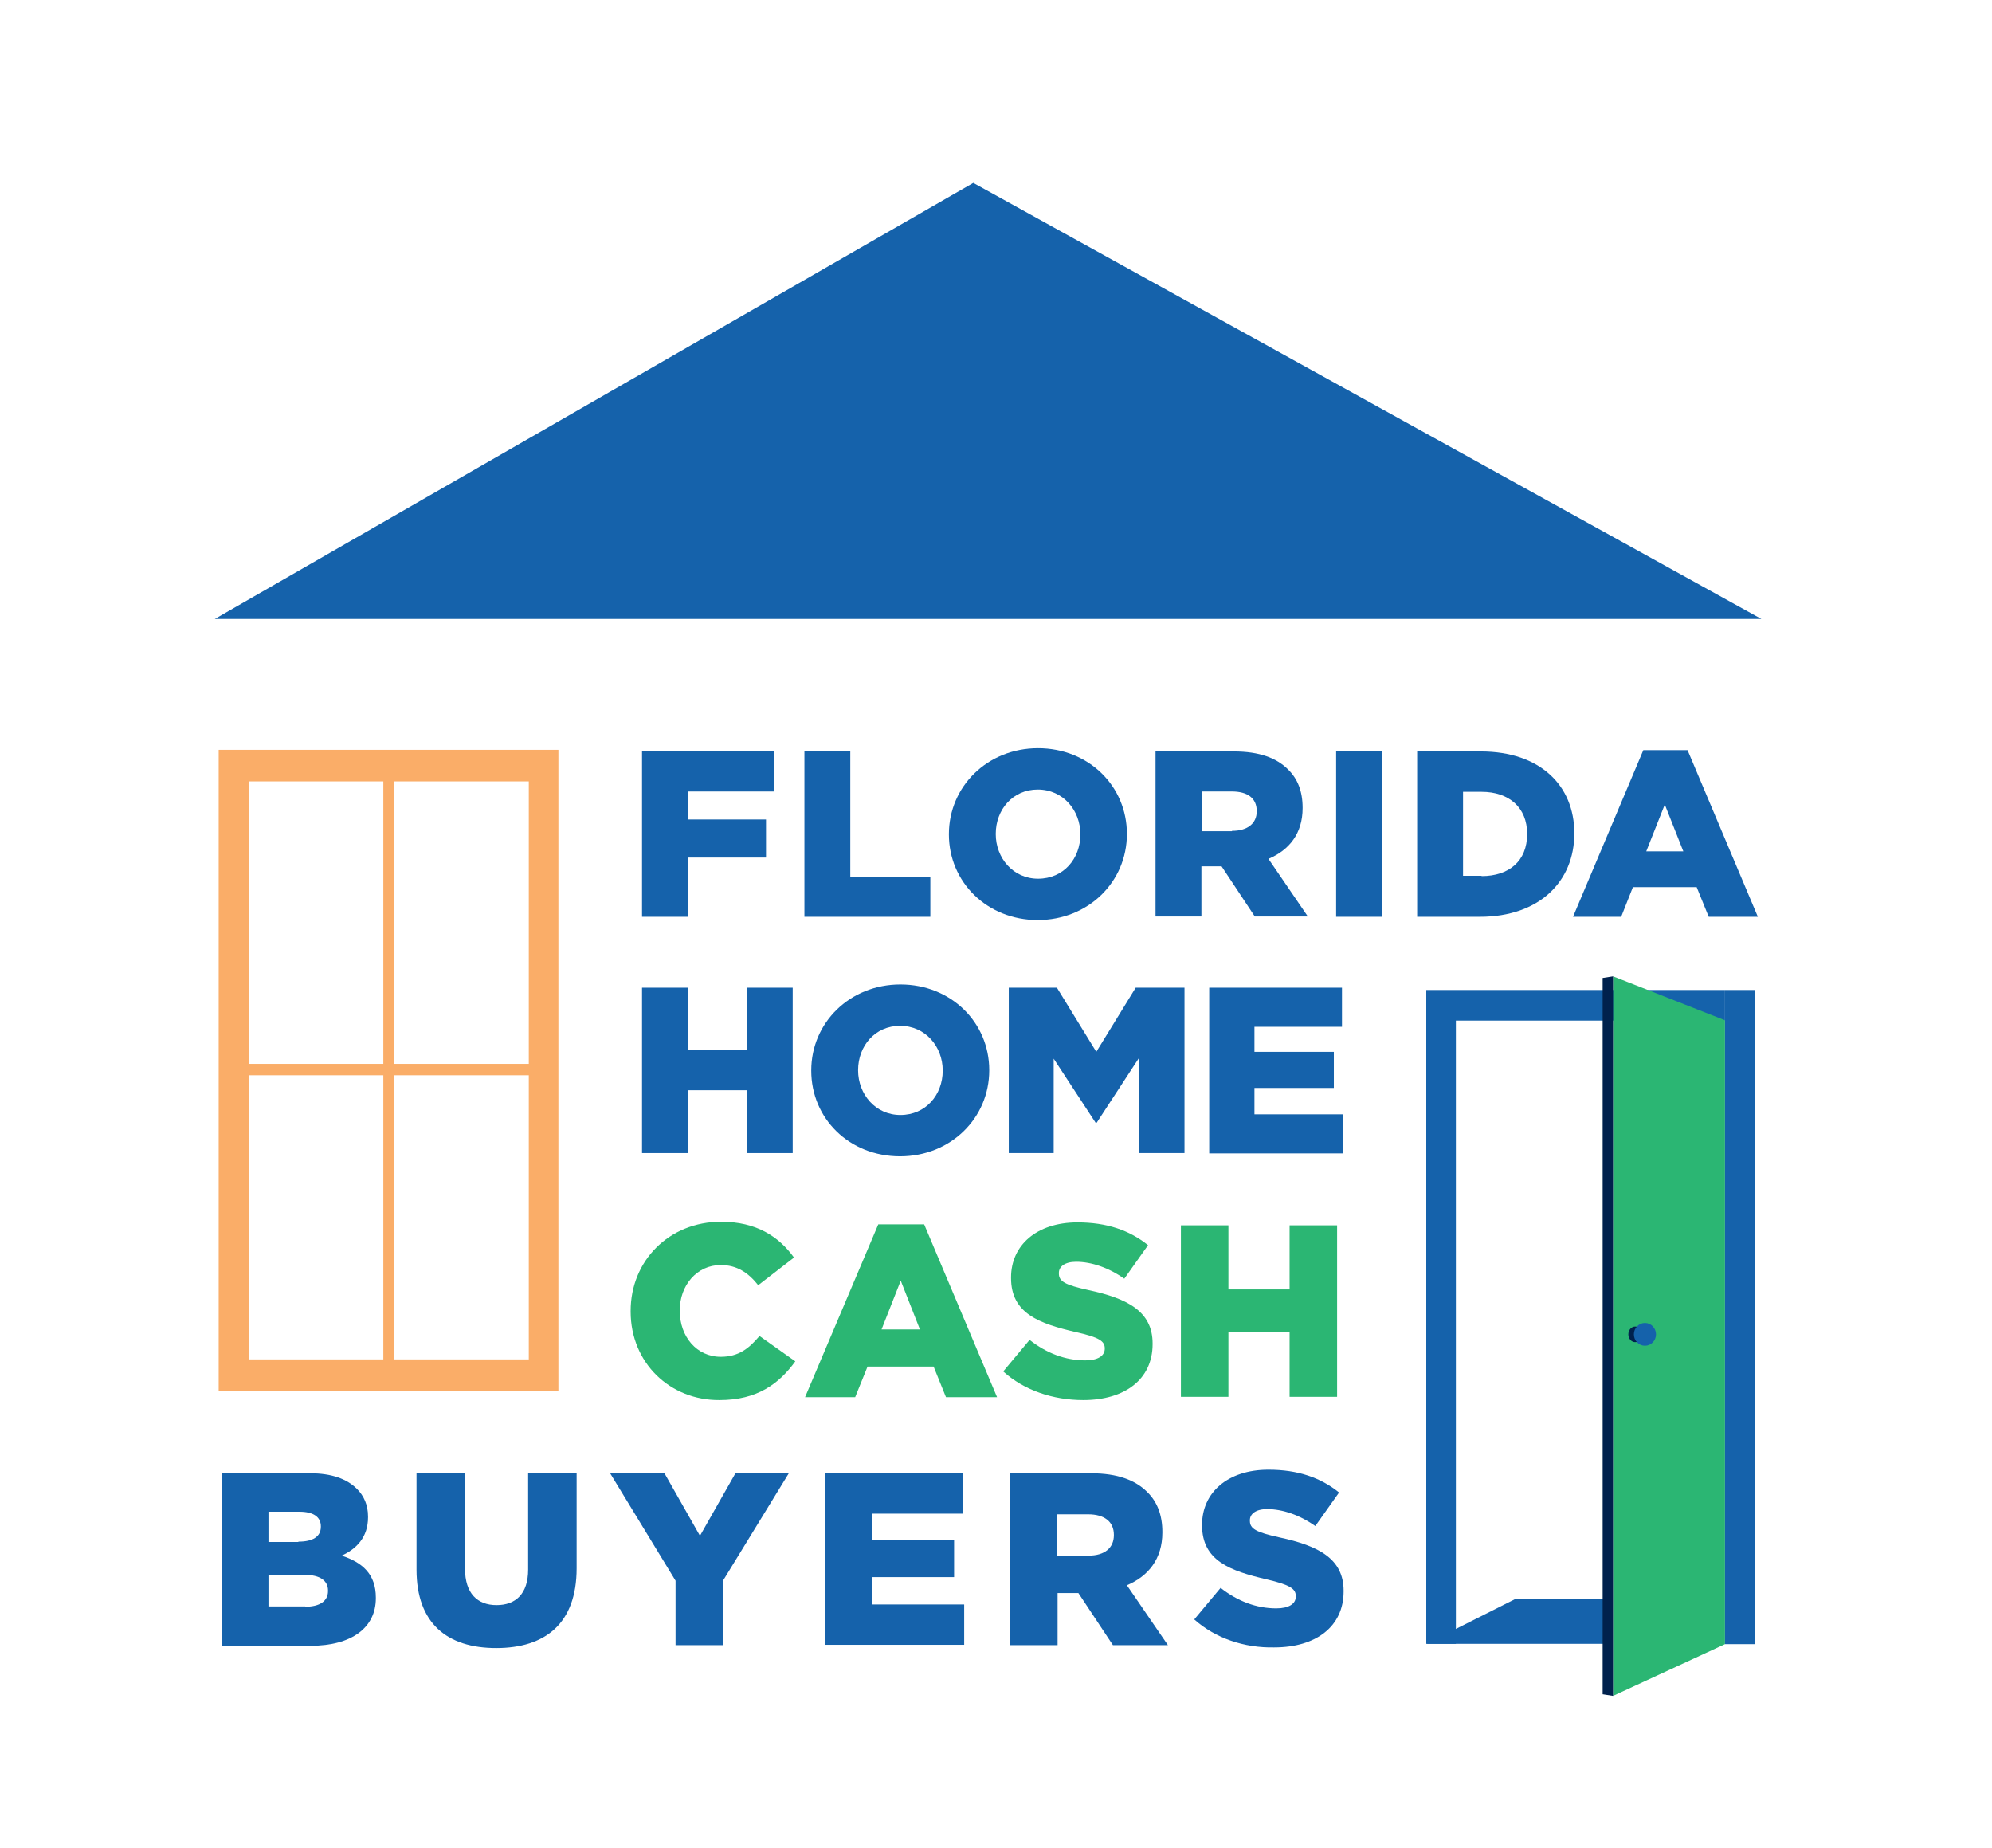 <svg width="249" height="231" viewBox="0 0 249 231" fill="none" xmlns="http://www.w3.org/2000/svg">
<g clip-path="url(#clip0)">
<path d="M78.831 163.925V163.844C78.831 157.58 83.63 152.698 90.138 152.698C94.532 152.698 97.338 154.529 99.25 157.173L94.776 160.63C93.555 159.085 92.132 158.108 90.098 158.108C87.088 158.108 84.973 160.671 84.973 163.762V163.844C84.973 167.057 87.088 169.579 90.098 169.579C92.335 169.579 93.637 168.521 94.938 166.976L99.413 170.148C97.379 172.955 94.654 174.989 89.935 174.989C83.752 175.03 78.831 170.352 78.831 163.925Z" fill="#2BB673"/>
<path d="M109.785 153.024H115.52L124.632 174.623H118.246L116.7 170.799H108.443L106.897 174.623H100.633L109.785 153.024ZM114.992 166.162L112.592 160.061L110.192 166.162H114.992Z" fill="#2BB673"/>
<path d="M125.405 171.409L128.7 167.464C130.815 169.132 133.174 170.026 135.655 170.026C137.242 170.026 138.096 169.457 138.096 168.562V168.521C138.096 167.627 137.404 167.138 134.476 166.488C129.92 165.43 126.381 164.169 126.381 159.735V159.654C126.381 155.668 129.554 152.78 134.679 152.78C138.34 152.78 141.187 153.756 143.506 155.627L140.536 159.817C138.584 158.434 136.428 157.702 134.516 157.702C133.093 157.702 132.36 158.312 132.36 159.085V159.166C132.36 160.142 133.093 160.59 136.062 161.24C140.984 162.298 144.075 163.925 144.075 167.911V167.993C144.075 172.386 140.618 174.989 135.411 174.989C131.628 174.989 128.008 173.769 125.405 171.409Z" fill="#2BB673"/>
<path d="M147.614 153.146H153.552V161.159H161.2V153.146H167.138V174.582H161.2V166.447H153.552V174.582H147.614V153.146Z" fill="#2BB673"/>
<path d="M27.741 184.141H38.764C41.449 184.141 43.361 184.833 44.622 186.094C45.476 186.948 46.005 188.087 46.005 189.551V189.632C46.005 192.114 44.581 193.578 42.71 194.432C45.313 195.286 46.981 196.751 46.981 199.679V199.761C46.981 203.422 43.971 205.699 38.846 205.699H27.741V184.141ZM37.3 192.683C39.09 192.683 40.107 192.073 40.107 190.812V190.771C40.107 189.592 39.171 188.941 37.422 188.941H33.558V192.724H37.3V192.683ZM38.154 200.818C39.944 200.818 41.002 200.127 41.002 198.866V198.784C41.002 197.605 40.066 196.832 38.073 196.832H33.558V200.778H38.154V200.818Z" fill="#1562AB"/>
<path d="M52.065 196.181V184.141H58.126V196.059C58.126 199.151 59.672 200.615 62.072 200.615C64.472 200.615 66.017 199.191 66.017 196.181V184.1H72.078V196.018C72.078 202.933 68.132 205.984 62.031 205.984C55.889 205.984 52.065 202.893 52.065 196.181Z" fill="#1562AB"/>
<path d="M84.444 197.564L76.268 184.141H83.061L87.495 191.951L91.928 184.141H98.599L90.423 197.483V205.618H84.444V197.564Z" fill="#1562AB"/>
<path d="M103.073 184.141H120.361V189.185H108.971V192.439H119.262V197.117H108.971V200.534H120.523V205.577H103.114V184.141H103.073Z" fill="#1562AB"/>
<path d="M126.218 184.141H136.387C139.682 184.141 141.919 184.995 143.384 186.46C144.645 187.68 145.295 189.348 145.295 191.463V191.544C145.295 194.839 143.546 196.995 140.862 198.134L145.987 205.618H139.113L134.801 199.11H132.198V205.618H126.259V184.141H126.218ZM136.062 194.432C138.096 194.432 139.235 193.456 139.235 191.87V191.829C139.235 190.161 138.014 189.266 136.021 189.266H132.116V194.432H136.062Z" fill="#1562AB"/>
<path d="M149.282 202.405L152.577 198.459C154.692 200.127 157.051 201.022 159.532 201.022C161.119 201.022 161.973 200.452 161.973 199.557V199.476C161.973 198.581 161.281 198.093 158.353 197.401C153.797 196.344 150.258 195.083 150.258 190.649V190.568C150.258 186.582 153.431 183.694 158.556 183.694C162.217 183.694 165.064 184.67 167.383 186.541L164.413 190.731C162.461 189.348 160.305 188.615 158.393 188.615C156.97 188.615 156.237 189.226 156.237 189.998V190.08C156.237 191.056 156.97 191.503 159.939 192.154C164.861 193.212 167.952 194.839 167.952 198.825V198.906C167.952 203.3 164.495 205.903 159.288 205.903C155.546 205.984 151.926 204.764 149.282 202.405Z" fill="#1562AB"/>
<path d="M80.254 93.921H96.809V98.924H85.989V102.423H95.751V107.182H85.989V114.585H80.254V93.921Z" fill="#1562AB"/>
<path d="M100.552 93.921H106.287V109.582H116.293V114.585H100.552V93.921Z" fill="#1562AB"/>
<path d="M118.612 104.294V104.253C118.612 98.314 123.412 93.514 129.757 93.514C136.103 93.514 140.862 98.274 140.862 104.212V104.253C140.862 110.192 136.062 114.992 129.716 114.992C123.371 114.992 118.612 110.232 118.612 104.294ZM135.045 104.294V104.253C135.045 101.284 132.889 98.68 129.716 98.68C126.584 98.68 124.469 101.202 124.469 104.212V104.253C124.469 107.222 126.625 109.826 129.757 109.826C132.97 109.826 135.045 107.304 135.045 104.294Z" fill="#1562AB"/>
<path d="M144.482 93.921H154.244C157.417 93.921 159.572 94.735 160.996 96.159C162.216 97.338 162.827 98.924 162.827 100.958V100.999C162.827 104.172 161.159 106.246 158.556 107.344L163.477 114.544H156.847L152.698 108.28H150.176V114.544H144.441V93.921H144.482ZM154 103.846C155.952 103.846 157.091 102.911 157.091 101.406V101.365C157.091 99.738 155.912 98.924 154 98.924H150.258V103.887H154V103.846Z" fill="#1562AB"/>
<path d="M167.017 93.921H172.793V114.585H167.017V93.921Z" fill="#1562AB"/>
<path d="M177.145 93.921H185.117C192.52 93.921 196.791 98.192 196.791 104.131V104.172C196.791 110.151 192.439 114.585 184.995 114.585H177.145V93.921ZM185.198 109.5C188.615 109.5 190.893 107.629 190.893 104.253V104.212C190.893 100.918 188.615 98.965 185.198 98.965H182.88V109.46H185.198V109.5Z" fill="#1562AB"/>
<path d="M205.414 93.759H210.946L219.732 114.585H213.59L212.085 110.883H204.113L202.648 114.585H196.628L205.414 93.759ZM210.418 106.409L208.099 100.552L205.781 106.409H210.418Z" fill="#1562AB"/>
<path d="M80.254 123.452H85.989V131.181H93.352V123.452H99.087V144.116H93.352V136.265H85.989V144.116H80.254V123.452Z" fill="#1562AB"/>
<path d="M101.406 133.825V133.784C101.406 127.845 106.206 123.045 112.551 123.045C118.897 123.045 123.656 127.805 123.656 133.743V133.784C123.656 139.723 118.856 144.522 112.51 144.522C106.124 144.522 101.406 139.763 101.406 133.825ZM117.839 133.825V133.784C117.839 130.815 115.683 128.211 112.51 128.211C109.378 128.211 107.263 130.733 107.263 133.743V133.784C107.263 136.753 109.419 139.357 112.551 139.357C115.724 139.357 117.839 136.835 117.839 133.825Z" fill="#1562AB"/>
<path d="M126.056 123.452H132.116L137.038 131.465L141.96 123.452H148.062V144.116H142.367V132.238L137.079 140.333H136.957L131.71 132.32V144.116H126.096V123.452H126.056Z" fill="#1562AB"/>
<path d="M151.112 123.452H167.748V128.333H156.806V131.465H166.731V135.98H156.806V139.275H167.911V144.156H151.152V123.452H151.112Z" fill="#1562AB"/>
<path d="M26.846 77.366H220.18L121.662 22.86L26.846 77.366Z" fill="#1562AB"/>
<path d="M215.624 127.56V123.737H181.985H178.284V127.56V201.591V205.455H181.985V127.56H215.624Z" fill="#1562AB"/>
<path d="M178.284 205.455H200.574V199.842H189.429L178.284 205.455Z" fill="#1562AB"/>
<path d="M201.632 122.029V211.963L215.624 205.496V127.52L201.632 122.029Z" fill="#2BB673"/>
<path d="M200.33 211.76L201.632 211.963V122.029L200.33 122.232V211.76Z" fill="#00214D"/>
<path d="M204.398 167.748C204.869 167.748 205.252 167.311 205.252 166.772C205.252 166.233 204.869 165.796 204.398 165.796C203.926 165.796 203.543 166.233 203.543 166.772C203.543 167.311 203.926 167.748 204.398 167.748Z" fill="#00214D"/>
<path d="M205.618 168.196C206.382 168.196 207.001 167.559 207.001 166.772C207.001 165.986 206.382 165.349 205.618 165.349C204.854 165.349 204.235 165.986 204.235 166.772C204.235 167.559 204.854 168.196 205.618 168.196Z" fill="#1562AB"/>
<path d="M69.841 173.809H27.334V93.718H69.8V173.809H69.841ZM31.077 169.904H66.099V97.663H31.077V169.904Z" fill="#FAAD68"/>
<path d="M49.259 95.426H47.916V172.02H49.259V95.426Z" fill="#FAAD68"/>
<path d="M67.766 132.97H29.368V134.394H67.766V132.97Z" fill="#FAAD68"/>
<path d="M219.367 123.737H215.625V205.496H219.367V123.737Z" fill="#1562AB"/>
</g>
<defs>
<clipPath id="clip0">
<rect width="248.938" height="231" fill="white"/>
</clipPath>
</defs>
</svg>
